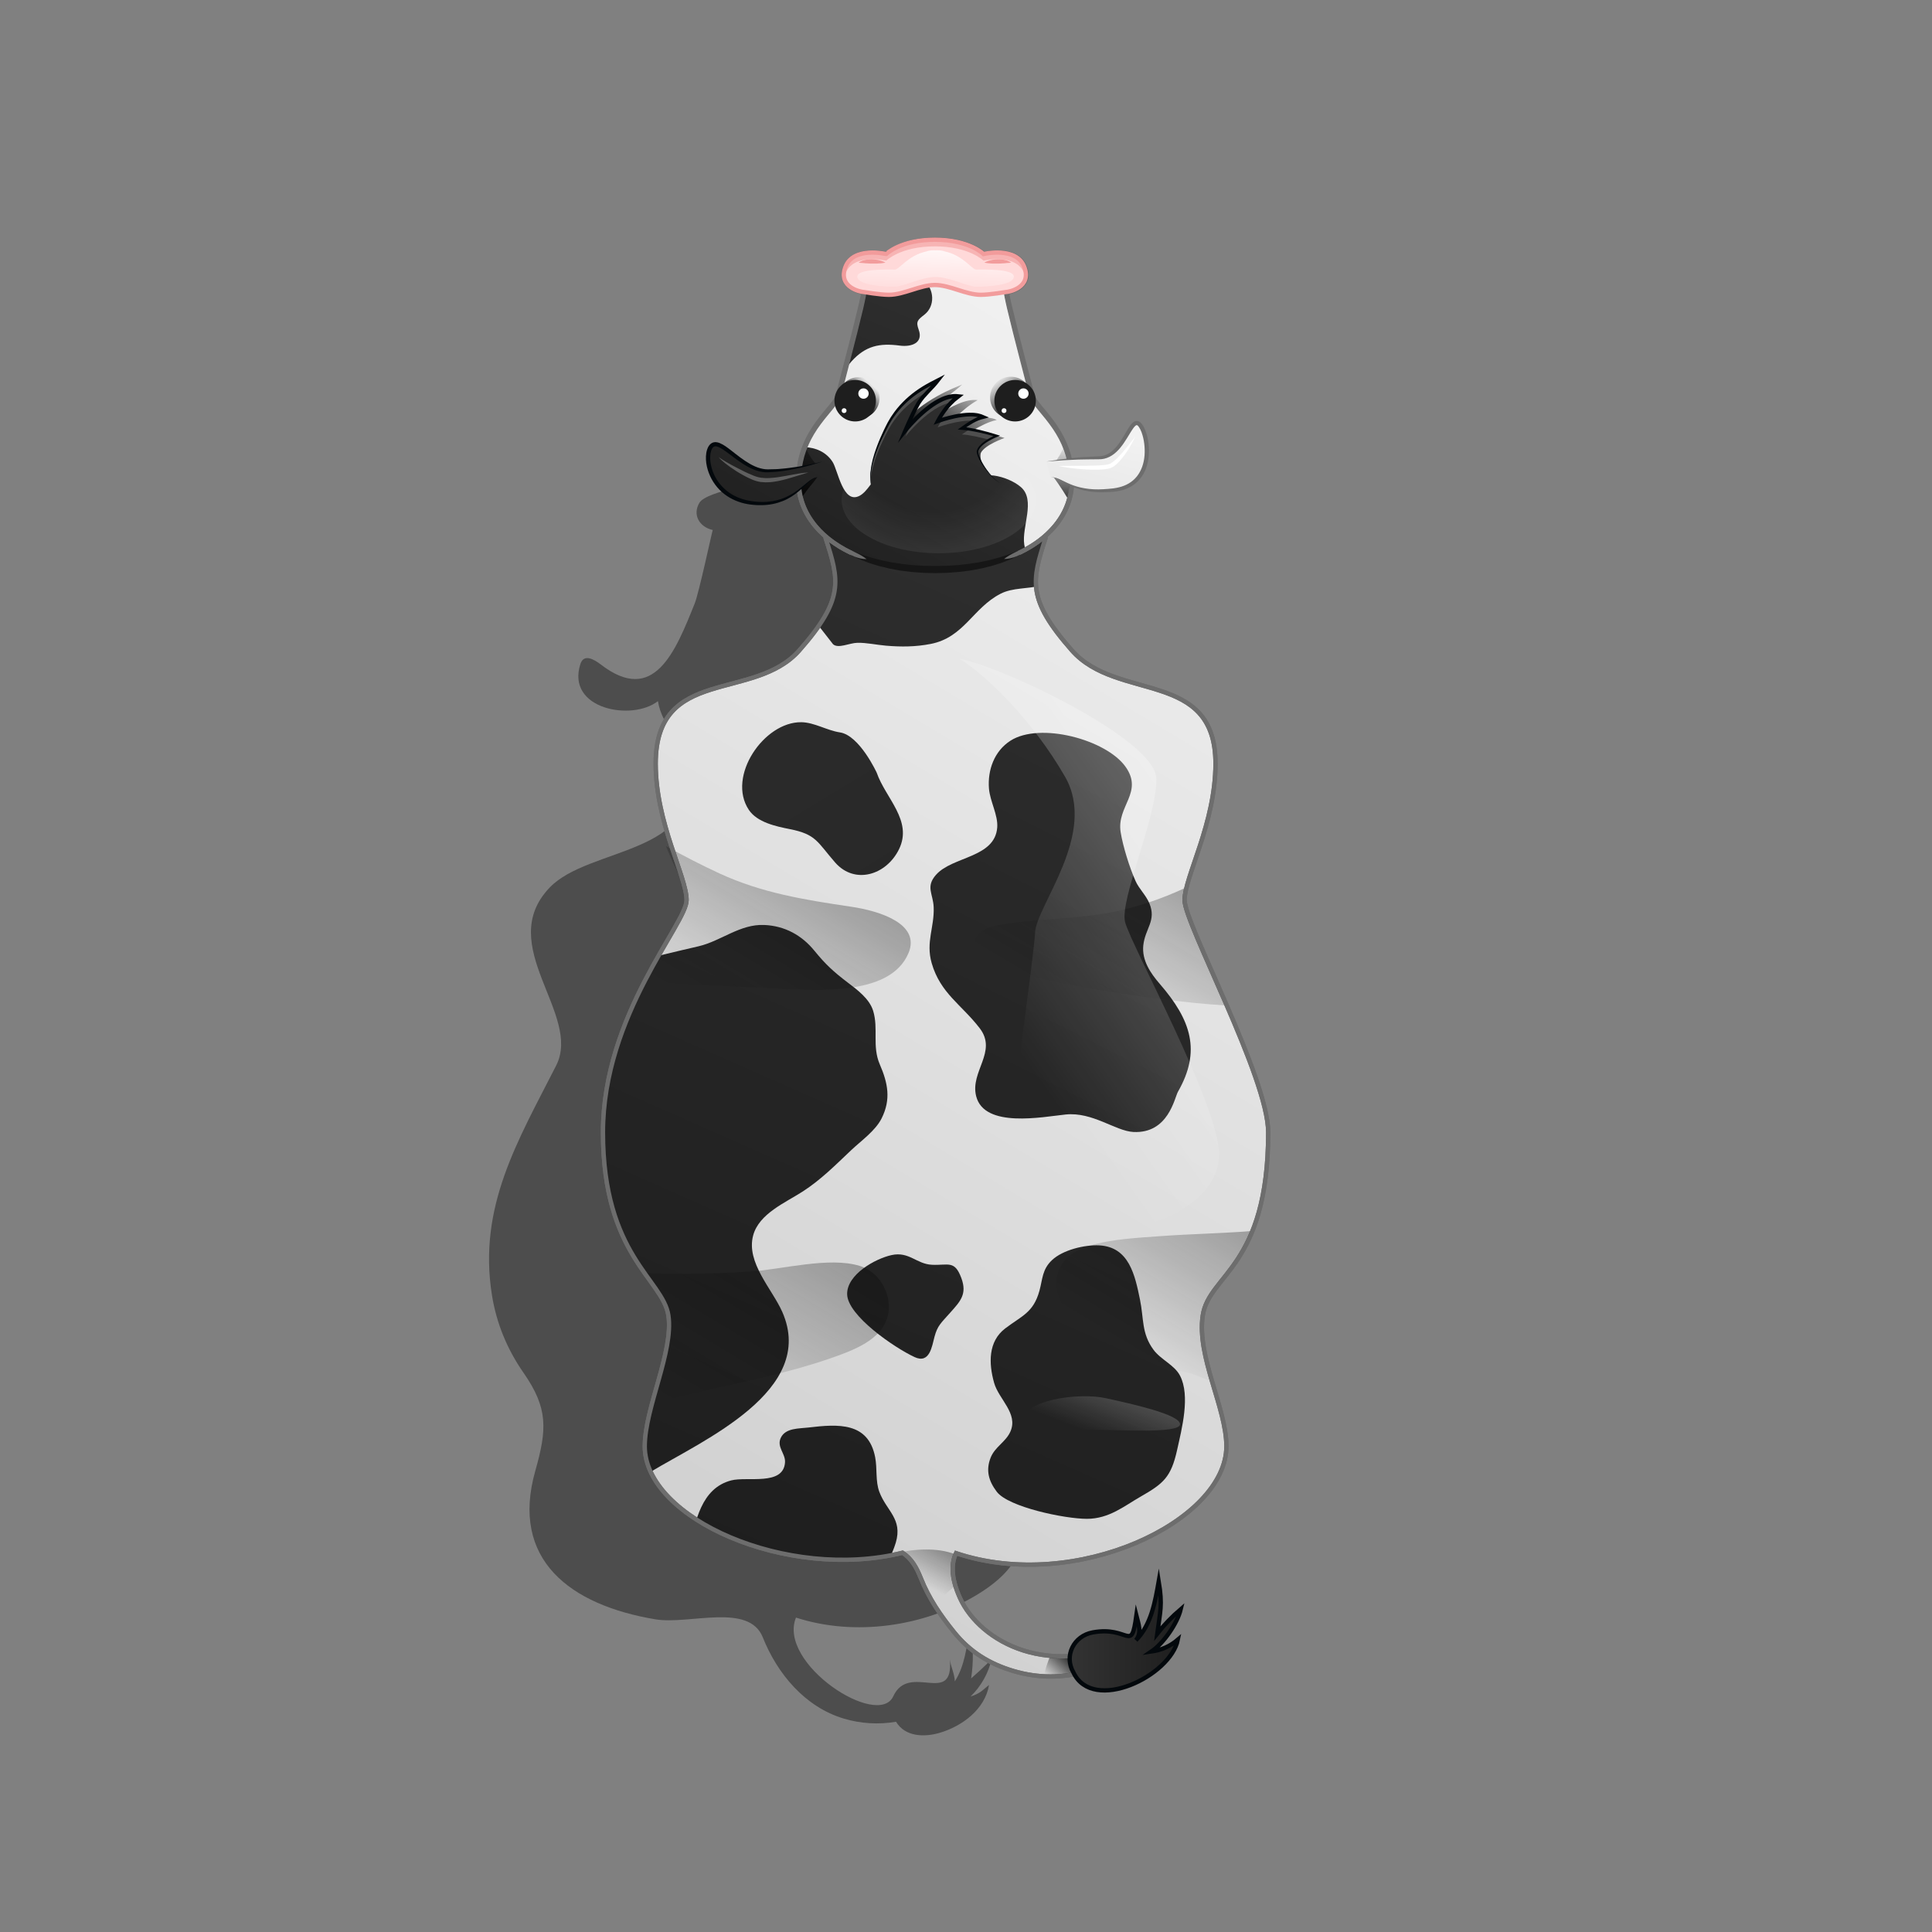<?xml version="1.0" encoding="utf-8"?>
<!-- Generator: Adobe Illustrator 16.0.0, SVG Export Plug-In . SVG Version: 6.00 Build 0)  -->
<!DOCTYPE svg PUBLIC "-//W3C//DTD SVG 1.1//EN" "http://www.w3.org/Graphics/SVG/1.1/DTD/svg11.dtd">
<svg version="1.1" id="Layer_3" xmlns="http://www.w3.org/2000/svg" xmlns:xlink="http://www.w3.org/1999/xlink" x="0px" y="0px"
	 width="900px" height="900px" viewBox="0 0 900 900" enable-background="new 0 0 900 900" xml:space="preserve">
<rect x="0" y="0" width="900" height="900" fill="#808080" stroke="none"/>
<g>
	<path opacity="0.4" d="M470.246,657.13c1.977-12.979,16.686-24.164,21.121-37.01c6.881-19.927,6.537-40.528-0.412-60.223
		c-7.848-22.246-19.85-43.029-27.064-65.457c-6.451-20.056,15.498-45.24,10.598-68.066c-7.42-34.55-78.886-21.263-70.877-68.704
		c2.148-12.727,12.92-20.742,14.064-33.184c13.812,5.591,32.105,0.567,29.926-17.775c-0.215-1.706-1.391-9.452-5.172-8.84
		c-6.613,1.778-6,13.392-14.732,14.15c-16.094,0.825-14.057-8.442-24.344-22.049c-3.096-4.206-3.708-11.181-4.974-16.062
		c-2.286-8.818-4.857-17.65-6.565-26.604c0.094,0.506,7.332-5.729,6.829-4.84c6.62-11.928-28.026-18.271-36.667-18.279
		c-5.168-0.019-32.854,4.537-36.142,9.977c-3.35,5.584-0.131,11.304,6.196,12.726c-0.166-0.035-6.424,29.305-8.399,34.22
		c-8.981,22.348-18.938,47.627-43.802,28.4c-2.987-2.244-7.789-5.204-9.441-0.247c-6.843,21.117,24.014,26.815,36.091,17.347
		c2.102,12.604,11.944,18.093,14.134,31.063c6.916,40.967-46.161,36.53-64.572,55.802c-25.819,27.027,15.215,58.946,3.037,82.904
		c-17.764,34.95-36.51,65.704-29.912,106.927c2.114,13.206,7.108,25.25,14.721,36.198c11.504,16.544,10.971,26.287,5.471,45.697
		c-11.733,41.408,16.262,62.499,55.952,69.14c15.742,2.633,43.546-7.915,50.045,8.418c6.782,17.041,19.741,32.465,37.72,37.825
		c7.907,2.358,16.188,2.856,24.329,1.47c4.323,7.13,13.292,7.233,20.335,5.163c10.477-3.079,21.113-10.962,22.99-22.296
		c-2.998,2.308-3.803,3.839-8.623,5.391c4.973-4.816,8.41-11,9.904-17.722c-2.092,2.823-9.271,8.877-9.621,9.281
		c1.16-7.79,1.141-15.522-0.645-23.225c-1.391,8.292-2.287,17.352-6.953,24.594c-0.092-3.554-1.891-6.73-2.301-10.196
		c1.852,22.141-18.961,1.121-26.354,17.13c-7.072,15.317-54.035-15.156-45.337-36.646c27.343,8.868,59.572,4.253,84.042-10.458
		C496.633,717.945,464.768,693.129,470.246,657.13C471.049,651.851,468.863,666.22,470.246,657.13z"/>
	<g>
		<g>
			<g>
				<g>
					<linearGradient id="SVGID_1_" gradientUnits="userSpaceOnUse" x1="656.421" y1="160.838" x2="334.278" y2="698.892">
						<stop  offset="0" style="stop-color:#F4F4F4"/>
						<stop  offset="1" style="stop-color:#D2D2D2"/>
					</linearGradient>
					<path fill="url(#SVGID_1_)" stroke="#6D6D6D" stroke-width="2" stroke-miterlimit="10" d="M571.3,673.754
						c0-17.912-13.933-41.743-11.006-60.967s30.479-22.557,30.479-85.285c0-25.497-38.948-97.169-38.948-108.166
						s14.395-35.801,14.395-63.605c0-44-45.72-28.731-66.886-52.731c-21.168-24-18.628-32.667-12.278-52.333
						c0-26.333-30.004-40.333-51.222-40.333c-21.221,0-51.224,14-51.224,40.333c6.35,19.667,8.892,28.333-12.275,52.333
						c-21.168,24-66.888,7.231-66.888,52.731c0,27.804,14.394,52.609,14.394,63.605s-38.946,53.395-38.946,108.166
						c0,57.229,27.968,68.509,30.48,85.285s-11.008,43.055-11.008,60.967c0,33.618,66.354,62.884,120.084,49.568
						c4.211,2.784,6.523,6.891,8.471,11.785c3.791,9.523,9.1,17.275,15.545,25.258c7.291,9.029,16.25,14.66,27.572,18.036
						c23.697,7.067,44.768-1.31,64.795-14.067c0,0-1.043-5-7.668-1.667C489.5,783,456.5,765.001,447.168,744.334
						c-4.562-10.102-3.785-16.692-1.803-20.798C501.221,742.231,571.3,708.521,571.3,673.754z"/>
					<linearGradient id="SVGID_2_" gradientUnits="userSpaceOnUse" x1="430.35" y1="246.334" x2="430.35" y2="283.918">
						<stop  offset="0" style="stop-color:#070707"/>
						<stop  offset="1" style="stop-color:#070707;stop-opacity:0"/>
					</linearGradient>
					<path fill="url(#SVGID_2_)" d="M427.79,279.668c19.739-4.869,39.77-6.108,54.783-7.382c-0.325-6.57,1.717-13.051,4.482-21.619
						c0-26.333-30.004-40.333-51.222-40.333c-21.221,0-51.224,14-51.224,40.333c6.215,19.247,8.766,27.968-10.968,50.826
						C389.539,293.389,409.968,284.064,427.79,279.668z"/>
				</g>
				<g>
					<defs>
						<path id="SVGID_3_" d="M571.3,673.754c0-17.912-13.933-41.743-11.006-60.967s30.479-22.557,30.479-85.285
							c0-25.497-38.948-97.169-38.948-108.166s14.395-35.801,14.395-63.605c0-44-45.72-28.731-66.886-52.731
							c-21.168-24-18.628-32.667-12.278-52.333c0-26.333-30.004-40.333-51.222-40.333c-21.221,0-51.224,14-51.224,40.333
							c6.35,19.667,8.892,28.333-12.275,52.333c-21.168,24-66.888,7.231-66.888,52.731c0,27.804,14.394,52.609,14.394,63.605
							s-38.946,53.395-38.946,108.166c0,57.229,27.968,68.509,30.48,85.285s-11.008,43.055-11.008,60.967
							c0,33.618,66.354,62.884,120.084,49.568c4.211,2.784,6.523,6.891,8.471,11.785c3.791,9.523,9.1,17.275,15.545,25.258
							c7.291,9.029,16.25,14.66,27.572,18.036c23.697,7.067,44.768-1.31,64.795-14.067c0,0-1.043-5-7.668-1.667
							C489.5,783,456.5,765.001,447.168,744.334c-4.562-10.102-3.785-16.692-1.803-20.798
							C501.221,742.231,571.3,708.521,571.3,673.754z"/>
					</defs>
					<clipPath id="SVGID_4_">
						<use xlink:href="#SVGID_3_"  overflow="visible"/>
					</clipPath>
					<g clip-path="url(#SVGID_4_)">
						<linearGradient id="SVGID_5_" gradientUnits="userSpaceOnUse" x1="248.298" y1="690.379" x2="530.908" y2="50.612">
							<stop  offset="0" style="stop-color:#1E1E1E"/>
							<stop  offset="1" style="stop-color:#333333"/>
						</linearGradient>
						<path fill="url(#SVGID_5_)" d="M303.22,685.565c24.304-14.634,77.303-37.742,61.227-74.364
							c-4.683-10.668-17.005-23.042-13.594-35.697c2.744-10.183,15.066-15.273,23.126-20.482
							c8.421-5.441,15.239-12.316,22.499-19.194c4.659-4.414,11.323-9.046,14.235-14.886c4.396-8.816,2.931-16.344-0.874-25.119
							c-3.662-8.448-0.535-16.634-3.092-24.941c-1.733-5.631-7.346-9.755-11.744-13.103c-6.766-5.148-10.418-8.511-15.632-14.908
							c-5.884-7.219-13.805-11.576-23.37-11.986c-11.26-0.482-20.055,7.419-30.451,9.899c-22.089,5.27-42.258,8.612-59.308,24.631
							c-19.345,18.175-31.25,42.866-40.698,67.286c-4.994,12.907-8.595,26.371-9.126,40.261
							c-1.336,34.963,20.501,56.098,36.136,84.604L303.22,685.565z"/>
						<linearGradient id="SVGID_6_" gradientUnits="userSpaceOnUse" x1="450.416" y1="776.914" x2="704.415" y2="201.915">
							<stop  offset="0" style="stop-color:#1E1E1E"/>
							<stop  offset="1" style="stop-color:#333333"/>
						</linearGradient>
						<path fill="url(#SVGID_6_)" d="M464.342,694.924c-3.756-4.96-5.221-9.943-2.859-15.899c2.023-5.105,7.072-7.277,9.225-12.202
							c3.676-8.417-5.438-14.979-7.602-22.613c-2.564-9.045-2.84-19.293,5.168-25.384c7.723-5.875,13.111-7.303,15.924-17.501
							c1.523-5.522,1.242-9.965,5.885-14.336c5.018-4.726,15.203-7.202,22.006-6.844c13.938,0.735,16.641,13.955,18.973,25.334
							c1.826,8.907,0.656,15.622,6.25,23.251c3.428,4.673,9.783,7.092,12.379,12.096c4.889,9.429,0.826,24.785-1.334,34.559
							c-2.812,12.725-6.33,15.687-16.994,21.791c-7.699,4.406-14.721,10.352-25.053,10.352
							C495.975,707.527,469.738,702.047,464.342,694.924z"/>
						
							<linearGradient id="SVGID_7_" gradientUnits="userSpaceOnUse" x1="399.56" y1="675.195" x2="618.725" y2="179.052" gradientTransform="matrix(0.999 0.052 -0.052 0.999 22.021 -26.003)">
							<stop  offset="0" style="stop-color:#1E1E1E"/>
							<stop  offset="1" style="stop-color:#333333"/>
						</linearGradient>
						<path fill="url(#SVGID_7_)" d="M527.952,527.317c-8.329-0.435-18.983-9.444-31.544-8.14
							c-10.807,1.123-37.851,6.525-41.673-8.517c-2.931-11.524,10.055-20.721,1.651-31.672
							c-8.442-11.002-18.312-16.223-22.375-30.333c-2.82-9.792,1.294-16.681,0.933-26.009c-0.243-6.309-3.867-9.506,1.072-15.114
							c7.66-8.699,27.435-7.82,28.532-22.078c0.443-5.768-3.392-12.227-3.854-18.143c-0.67-8.575,2.469-17.417,10-22.256
							c13.737-8.826,44.569-0.546,53.588,12.078c8.563,11.99-4.188,18.349-2.245,30.496c1.045,6.527,4.157,16.582,6.961,22.813
							c1.66,3.692,4.75,6.438,6.385,10.274c3.477,8.157-1.959,11.756-2.791,19.697c-0.729,6.962,3.387,12.964,7.744,18
							c14.6,16.87,19.22,31.241,8.423,50.118C547.119,511.398,544.324,528.171,527.952,527.317z"/>
						<linearGradient id="SVGID_8_" gradientUnits="userSpaceOnUse" x1="360.405" y1="736.957" x2="614.403" y2="161.961">
							<stop  offset="0" style="stop-color:#1E1E1E"/>
							<stop  offset="1" style="stop-color:#333333"/>
						</linearGradient>
						<path fill="url(#SVGID_8_)" d="M321.162,720.837c2.814-12.044,5.398-27.502,19.426-31.197
							c7.506-1.979,24.36,2.684,25.105-8.419c0.279-4.151-4.091-7.19-1.905-11.562c2.248-4.497,8.37-4.131,12.763-4.657
							c13.981-1.676,27.947-2.569,31.127,13.795c1.035,5.326,0.072,11.16,1.953,16.176c3.33,8.888,10.947,12.545,7.658,23.668
							c-3.516,11.883-15.325,27.553-26.491,33.757c-19.042,10.58-43.081,3.728-57.637-10.893L321.162,720.837z"/>
						<linearGradient id="SVGID_9_" gradientUnits="userSpaceOnUse" x1="360.826" y1="739.43" x2="614.825" y2="164.432">
							<stop  offset="0" style="stop-color:#1E1E1E"/>
							<stop  offset="1" style="stop-color:#333333"/>
						</linearGradient>
						<path fill="url(#SVGID_9_)" d="M394.631,602.816c-0.078-9.135,13.072-16.479,20.705-18.153
							c8.165-1.792,11.591,4.185,18.812,4.519c7.643,0.354,10.533-2.258,13.67,6.148c2.795,7.498-0.434,10.844-5.115,16.096
							c-4.469,5.016-5.963,6.109-7.357,11.225c-1.213,4.455-2.199,12.844-9.361,9.507
							C416.738,627.848,394.718,612.87,394.631,602.816z"/>
						<linearGradient id="SVGID_10_" gradientUnits="userSpaceOnUse" x1="252.588" y1="668.672" x2="506.588" y2="93.673">
							<stop  offset="0" style="stop-color:#1E1E1E"/>
							<stop  offset="1" style="stop-color:#333333"/>
						</linearGradient>
						<path fill="url(#SVGID_10_)" d="M388.076,300.118c2.429,2.155,7.646-0.606,11.334-0.68c4.266-0.085,9.013,0.985,13.332,1.346
							c7.145,0.597,13.773,0.561,20.816-0.815c15.549-3.037,19.617-16.741,32.553-23.384c5.666-2.909,12.611-2.166,18.631-3.785
							c6.498-1.75,12.867-7.739,16.699-13.349c20.258-29.652-29.896-45.267-50.152-48.031c-12.467-1.701-24.795-0.461-36.693,3.349
							c-26.115,8.362-44.252,25.333-52.52,52.015L388.076,300.118z"/>
						
							<linearGradient id="SVGID_11_" gradientUnits="userSpaceOnUse" x1="211.917" y1="754.008" x2="527.7" y2="39.144" gradientTransform="matrix(0.573 -0.82 0.82 0.573 -135.995 481.055)">
							<stop  offset="0" style="stop-color:#1E1E1E"/>
							<stop  offset="1" style="stop-color:#333333"/>
						</linearGradient>
						<path fill="url(#SVGID_11_)" d="M408.412,359.962c4.092,11.86,16.888,22.302,10.391,35.626
							c-5.899,12.1-20.649,16.615-29.757,6.197c-8.43-9.641-8.724-13.097-21.198-15.567c-6.298-1.248-15.137-3.113-19.031-8.98
							c-10.322-15.554,7.081-41.037,24.472-40.804c6.084,0.081,11.892,3.827,17.971,4.74
							C400.426,342.554,408.412,359.962,408.412,359.962z"/>
					</g>
				</g>
				<g opacity="0.4">
					<linearGradient id="SVGID_12_" gradientUnits="userSpaceOnUse" x1="552.895" y1="385.942" x2="501.957" y2="471.02">
						<stop  offset="0" style="stop-color:#070707"/>
						<stop  offset="1" style="stop-color:#070707;stop-opacity:0"/>
					</linearGradient>
					<path fill="url(#SVGID_12_)" d="M551.825,419.336c0-1.971,0.469-3.998,1.229-6.154c-12.309,5.807-25.51,10.335-40.135,12.629
						c-16.128,2.529-33.232,2.396-49.172,5.386c-8.801,1.651-14.786,9.738-6.145,15.582c5.422,3.667,13.565,5.954,20.271,7.555
						c21.654,5.173,43.646,8.601,66.109,11.444c8.319,1.053,17.69,2.04,27.503,2.634
						C561.688,445.767,551.825,424.87,551.825,419.336z"/>
					<linearGradient id="SVGID_13_" gradientUnits="userSpaceOnUse" x1="388.883" y1="382.321" x2="333.228" y2="475.278">
						<stop  offset="0" style="stop-color:#070707"/>
						<stop  offset="1" style="stop-color:#070707;stop-opacity:0"/>
					</linearGradient>
					<path fill="url(#SVGID_13_)" d="M396.523,422.394c-21.991-3.254-41.577-6.432-61.165-15.417
						c-8.595-3.943-16.897-8.299-25.083-12.785c4.184,11.059,9.565,18.419,9.565,25.145c0,4.725-9.864,19.14-19.936,38.57
						c7.229-0.198,19.021,0.458,26.372,0.844c10.309,0.543,20.671,1.018,30.999,1.471c20.955,0.921,57.198,4.701,65.959-16.294
						C428.891,430.373,409.868,424.369,396.523,422.394z"/>
					<linearGradient id="SVGID_14_" gradientUnits="userSpaceOnUse" x1="391.147" y1="546.832" x2="322.322" y2="661.788">
						<stop  offset="0" style="stop-color:#070707"/>
						<stop  offset="1" style="stop-color:#070707;stop-opacity:0"/>
					</linearGradient>
					<path fill="url(#SVGID_14_)" d="M400.47,589.703c-14.161-4.396-36.419,1.692-50.853,2.63
						c-14.506,0.942-34.487,1.465-49.04,0.748c3.167,6.418,11.644,13.484,11.644,23.484c0,6.71-5.131,19.229-8.201,37.455
						c8.233-1.919,14.285-3.951,21.969-5.701c20.18-4.597,40.533-8.601,59.819-15.208c12.301-4.214,24.974-8.974,27.794-20.23
						C415.633,604.763,411.111,593.007,400.47,589.703z"/>
					<linearGradient id="SVGID_15_" gradientUnits="userSpaceOnUse" x1="575.358" y1="540.731" x2="523.068" y2="628.067">
						<stop  offset="0" style="stop-color:#070707"/>
						<stop  offset="1" style="stop-color:#070707;stop-opacity:0"/>
					</linearGradient>
					<path fill="url(#SVGID_15_)" d="M560.294,612.788c0.26-6.223,15.528-23.855,23.139-39.356
						c-11.309,0.974-30.604,1.501-42.062,2.358c-21.59,1.615-52.172,2.162-48.954,25.095c1.786,12.721,16.674,21.695,29.215,28.502
						c9.941,5.396,19.76,7.688,31.301,9.979c3.331,0.661,6.537,2.565,12.595,4.454C558.888,624.565,560.064,618.276,560.294,612.788
						z"/>
				</g>
				<linearGradient id="SVGID_16_" gradientUnits="userSpaceOnUse" x1="453.646" y1="691.574" x2="428.645" y2="737.239">
					<stop  offset="0" style="stop-color:#070707"/>
					<stop  offset="1" style="stop-color:#070707;stop-opacity:0"/>
				</linearGradient>
				<path fill="url(#SVGID_16_)" d="M445.113,724.102c-8.861-3.526-20.283-2.289-26.143-0.86c0.496,0.025,0.98,0.058,1.48,0.081
					c4.211,2.784,6.523,6.891,8.471,11.785c1.957,4.915,4.324,9.354,7.037,13.601c2.863-4.929,6.123-7.905,9.135-9.843
					C443.072,732.169,443.689,727.401,445.113,724.102z"/>
				<linearGradient id="SVGID_17_" gradientUnits="userSpaceOnUse" x1="503.301" y1="772.719" x2="491.968" y2="784.719">
					<stop  offset="0" style="stop-color:#070707"/>
					<stop  offset="1" style="stop-color:#070707;stop-opacity:0"/>
				</linearGradient>
				<path fill="url(#SVGID_17_)" d="M516.238,775.284c-0.328-2.323-0.66-4.643-0.99-6.917c-9.273,2.86-18.02,3.673-25.998,2.965
					c-1.223,2.951-2.326,6.206-3.047,9.551C496.652,781.451,506.611,779.228,516.238,775.284z"/>
				<path fill="none" stroke="#6D6D6D" stroke-width="2" stroke-miterlimit="10" d="M571.3,673.754
					c0-17.912-13.933-41.743-11.006-60.967s30.479-22.557,30.479-85.285c0-25.497-38.948-97.169-38.948-108.166
					s14.395-35.801,14.395-63.605c0-44-45.72-28.731-66.886-52.731c-21.168-24-18.628-32.667-12.278-52.333
					c0-26.333-30.004-40.333-51.222-40.333c-21.221,0-51.224,14-51.224,40.333c6.35,19.667,8.892,28.333-12.275,52.333
					c-21.168,24-66.888,7.231-66.888,52.731c0,27.804,14.394,52.609,14.394,63.605s-38.946,53.395-38.946,108.166
					c0,57.229,27.968,68.509,30.48,85.285s-11.008,43.055-11.008,60.967c0,33.618,66.354,62.884,120.084,49.568
					c4.211,2.784,6.523,6.891,8.471,11.785c3.791,9.523,9.1,17.275,15.545,25.258c7.291,9.029,16.25,14.66,27.572,18.036
					c23.697,7.067,44.768-1.31,64.795-14.067c0,0-1.043-5-7.668-1.667C489.5,783,456.5,765.001,447.168,744.334
					c-4.562-10.102-3.785-16.692-1.803-20.798C501.221,742.231,571.3,708.521,571.3,673.754z"/>
				<g>
					<linearGradient id="SVGID_18_" gradientUnits="userSpaceOnUse" x1="456.75" y1="464.862" x2="642.283" y2="333.865">
						<stop  offset="0" style="stop-color:#FFFFFF;stop-opacity:0"/>
						<stop  offset="1" style="stop-color:#FFFFFF"/>
					</linearGradient>
					<path opacity="0.5" fill="url(#SVGID_18_)" d="M446.864,306.834c19.449,3.5,91.84,37.672,91.84,56.086
						s-17.146,56.245-14.605,66.58s43.815,85.467,43.815,108.151s-31.115,34.684-45.72,34.684
						c-14.605,0-51.436-22.686-51.436-38.093s10.795-87.407,11.43-99.907c0.636-12.5,29.21-45.944,13.971-72.472
						C480.919,335.334,459.165,314.334,446.864,306.834z"/>
					<linearGradient id="SVGID_19_" gradientUnits="userSpaceOnUse" x1="510.49" y1="668.543" x2="531.083" y2="615.082">
						<stop  offset="0" style="stop-color:#FFFFFF;stop-opacity:0"/>
						<stop  offset="1" style="stop-color:#FFFFFF"/>
					</linearGradient>
					<path opacity="0.5" fill="url(#SVGID_19_)" d="M475.628,663.467c0-11.8,27.435-14.8,39.539-12.133
						c12.106,2.667,34.543,7.599,34.543,12.133s-29.186,2.534-42.322,2.534C494.254,666.001,475.628,669.164,475.628,663.467z"/>
				</g>
				<linearGradient id="SVGID_20_" gradientUnits="userSpaceOnUse" x1="498.302" y1="762.047" x2="550.031" y2="762.047">
					<stop  offset="0" style="stop-color:#333333"/>
					<stop  offset="1" style="stop-color:#1E1E1E"/>
				</linearGradient>
				<path fill="url(#SVGID_20_)" stroke="#03080C" stroke-width="2" stroke-miterlimit="10" d="M500.076,779.168
					c-4.572-7.882,0.143-17.125,8.982-18.736c17.139-3.126,17.82,9.871,20.301-7.81c0.971,3.865,2.691,7.968-0.207,11.447
					c7.199-7.19,8.973-18.102,10.629-27.432c1.846,11.218,0.686,13.997-0.699,24.372c3.262-4.121,6.912-7.907,10.949-11.361
					c-1.564,6.493-7.943,15.825-13.658,19.696c4.688-0.662,8.791-2.499,12.312-5.511
					C545.277,780.677,509.219,798.238,500.076,779.168z"/>
			</g>
			<g>
				<linearGradient id="SVGID_21_" gradientUnits="userSpaceOnUse" x1="505.577" y1="79.949" x2="194.244" y2="599.948">
					<stop  offset="0" style="stop-color:#F4F4F4"/>
					<stop  offset="1" style="stop-color:#D2D2D2"/>
				</linearGradient>
				<path fill="url(#SVGID_21_)" stroke="#6D6D6D" stroke-width="2" stroke-miterlimit="10" d="M435.625,111.666
					c16,0,22.668,6.667,22.668,6.667s15.332-3.665,18.998,6.002c3.668,9.667-7.332,11.667-8.332,11.667s10.119,41.512,11.666,48
					s18.666,16.667,18.666,40s-24.906,41.333-63.666,41.333c-38.759,0-63.667-18-63.667-41.333s17.12-33.512,18.667-40
					c1.546-6.488,12.666-48,11.666-48c-1,0-12-2-8.333-11.667s19-6.002,19-6.002S419.625,111.666,435.625,111.666z"/>
				<linearGradient id="SVGID_22_" gradientUnits="userSpaceOnUse" x1="395.258" y1="286.897" x2="464.591" y2="164.563">
					<stop  offset="0" style="stop-color:#1E1E1E"/>
					<stop  offset="1" style="stop-color:#333333"/>
				</linearGradient>
				<path fill="url(#SVGID_22_)" d="M477.7,256.012c-0.232-0.789-0.442-1.574-0.562-2.357c-1.247-8.237,5.414-20.661-1.534-26.722
					c-3.204-2.795-8.262-4.803-12.466-5.384c-4.583-0.633-5.947,2.327-9.586,3.015c-3.576,0.676-6.092-1.968-8.71-3.723
					c-5.268-3.529-11.372-4.358-17.723-4.276c-6.062,0.079-11.994,0.899-17.057,4.326c-3.638,2.461-5.827,8.026-9.607,10.048
					c-7.757,4.149-10.085-11.777-12.57-15.707c-2.969-4.697-8.01-6.774-13.021-6.933c-1.743,4.457-2.907,9.631-2.907,15.703
					c0,23.333,24.907,41.333,63.667,41.333C452.627,265.334,466.962,261.87,477.7,256.012z"/>
				<g>
					<linearGradient id="SVGID_23_" gradientUnits="userSpaceOnUse" x1="364.884" y1="254.853" x2="430.885" y2="92.35">
						<stop  offset="0" style="stop-color:#1E1E1E"/>
						<stop  offset="1" style="stop-color:#333333"/>
					</linearGradient>
					<path fill="url(#SVGID_23_)" d="M430.391,130.688c-9.699-7.976-24.842-10.31-36.679-5.629
						c-2.857,9.041,7.605,10.943,8.58,10.943c0.716,0-4.783,21.288-8.531,35.757c1.176-1.25,2.223-2.667,2.879-3.392
						c6.572-7.267,13.024-8.629,22.557-7.367c5.316,0.704,11.025-1.187,8.773-7.387c-1.406-3.868-0.525-4.541,2.707-7.082
						C435.67,142.606,435.287,134.717,430.391,130.688z"/>
				</g>
				<path fill="none" stroke="#6D6D6D" stroke-width="2" stroke-miterlimit="10" d="M435.625,111.666
					c16,0,22.668,6.667,22.668,6.667s15.332-3.665,18.998,6.002c3.668,9.667-7.332,11.667-8.332,11.667s10.119,41.512,11.666,48
					s18.666,16.667,18.666,40s-24.906,41.333-63.666,41.333c-38.759,0-63.667-18-63.667-41.333s17.12-33.512,18.667-40
					c1.546-6.488,12.666-48,11.666-48c-1,0-12-2-8.333-11.667s19-6.002,19-6.002S419.625,111.666,435.625,111.666z"/>
				<g>
					<linearGradient id="SVGID_24_" gradientUnits="userSpaceOnUse" x1="441.208" y1="211.345" x2="464.958" y2="179.345">
						<stop  offset="0" style="stop-color:#070707"/>
						<stop  offset="1" style="stop-color:#070707;stop-opacity:0"/>
					</linearGradient>
					<path fill="url(#SVGID_24_)" d="M406.889,225.422c-0.225-1.417,0.803-3.331,1.539-5.136
						c2.928-7.182,5.391-15.525,10.906-21.949c11.17-12.733,25.037-17.521,28.896-19.234c-3.914,3.685-8.594,6.388-12.426,10.426
						c-3.596,3.787-9.697,12.118-9.697,12.118s18.801-16.84,29.324-15.244c-7.195,3.99-13.039,11.124-13.039,11.124
						s16.104-5.219,21.934-1.867c-3.863,0.751-7.721,2.907-11.574,5.042c5.891,0.281,15.199,3.328,15.199,3.328
						s-9.137,3.134-11.047,6.951c-1.051,3.511,2.746,11.332,6.604,12.928"/>
					<g>
						<linearGradient id="SVGID_25_" gradientUnits="userSpaceOnUse" x1="396.647" y1="287.684" x2="465.98" y2="165.35">
							<stop  offset="0" style="stop-color:#1E1E1E"/>
							<stop  offset="1" style="stop-color:#333333"/>
						</linearGradient>
						<path fill="url(#SVGID_25_)" d="M406.002,226.622c-0.648-1.48-0.553-4.732-0.357-6.617c0.777-7.5,4.742-16.212,8.334-22.92
							c7.357-13.296,19.791-18.296,23.137-20.085c-2.809,3.848-6.68,6.671-9.305,10.887c-2.459,3.955-6.066,12.654-6.066,12.654
							s13.758-17.585,24.758-15.919c-6,4.167-9.707,11.616-9.707,11.616s14.541-5.45,21.373-1.95
							c-3.637,0.784-6.85,3.036-10.062,5.266c5.975,0.294,16.195,3.476,16.195,3.476s-8.199,3.273-8.965,7.259
							c0,3.667,6.498,13.087,10.832,14.754"/>
					</g>
					<g>
						<path fill="#4F4F4F" d="M448.105,202.387c3.711,0.183,9.059,1.479,12.58,2.436c1.92-1.112,3.615-1.793,3.615-1.793
							s-6.83-2.126-12.588-3.062C450.496,200.726,449.301,201.558,448.105,202.387z"/>
						<path fill="#4F4F4F" d="M436.795,199.071c0,0,9.621-3.605,16.889-3.067c1.439-0.761,2.922-1.379,4.484-1.716
							c-5.227-2.677-14.957-0.119-19.244,1.232C437.551,197.559,436.795,199.071,436.795,199.071z"/>
						<path fill="#4F4F4F" d="M405.645,222.838c0.777-7.5,4.742-16.212,8.334-22.92c5.309-9.593,13.244-14.854,18.518-17.72
							c1.613-1.676,3.244-3.314,4.619-5.198c-3.346,1.789-15.779,6.789-23.137,20.085c-3.592,6.708-7.557,15.42-8.334,22.92
							c-0.117,1.129-0.195,2.745-0.102,4.181C405.57,223.699,405.604,223.234,405.645,222.838z"/>
						<path fill="#4F4F4F" d="M424.295,197.567c-1.424,3.088-2.551,5.807-2.551,5.807s11.135-14.225,21.379-15.869
							c1.023-1.037,2.15-2.03,3.379-2.883C438.389,183.393,428.783,192.631,424.295,197.567z"/>
					</g>
					<g>
						<path fill="#03080C" d="M406.002,226.622c-0.479-1.214-0.544-2.55-0.586-3.845c-0.019-1.294,0.017-2.626,0.23-3.906
							c0.093-0.644,0.159-1.289,0.274-1.931l0.417-1.92c0.25-1.292,0.688-2.52,1.025-3.785c0.425-1.233,0.821-2.48,1.295-3.697
							c0.48-1.213,0.938-2.438,1.477-3.627c0.508-1.203,1.055-2.389,1.618-3.566c0.542-1.188,1.169-2.333,1.75-3.501
							c0.702-1.161,1.263-2.271,2.055-3.367c0.722-1.121,1.534-2.157,2.351-3.193c0.855-1,1.7-2.019,2.646-2.938
							c0.91-0.957,1.897-1.833,2.886-2.705l1.527-1.258l1.58-1.189c1.073-0.767,2.169-1.5,3.287-2.196
							c1.127-0.682,2.267-1.344,3.429-1.957l3.454-1.787l3.435-1.776l-2.354,3.02l-1.126,1.443l-1.191,1.365
							c-0.816,0.88-1.634,1.744-2.453,2.593c-0.812,0.849-1.596,1.71-2.349,2.584l-1.068,1.348l-0.961,1.408
							c-0.258,0.421-0.556,1.013-0.831,1.511l-0.844,1.561c-0.581,1.037-1.01,2.103-1.523,3.152c-0.5,1.045-0.984,2.109-1.448,3.196
							c-0.474,1.078-0.943,2.157-1.391,3.241l-1.608-0.939c0.82-1.033,1.651-1.996,2.516-2.957c0.861-0.956,1.747-1.891,2.658-2.803
							c1.82-1.823,3.743-3.555,5.802-5.138c2.056-1.585,4.276-2.999,6.708-4.069c0.617-0.251,1.233-0.502,1.877-0.701
							c0.639-0.203,1.29-0.386,1.962-0.5c0.665-0.137,1.352-0.202,2.039-0.233c0.347,0.002,0.692-0.011,1.039,0.008l1.041,0.105
							l2.31,0.232l-1.906,1.503l-1.436,1.131c-0.235,0.193-0.488,0.365-0.711,0.575l-0.658,0.646
							c-0.432,0.438-0.898,0.839-1.303,1.308l-1.214,1.404c-0.405,0.467-0.756,0.984-1.137,1.473
							c-0.386,0.488-0.727,1.008-1.073,1.525c-0.355,0.51-0.682,1.039-1.002,1.572c-0.327,0.522-0.631,1.081-0.908,1.6l-1.131-1.254
							c1.773-0.635,3.532-1.153,5.331-1.619c0.896-0.232,1.801-0.438,2.709-0.63c0.913-0.175,1.822-0.364,2.748-0.484
							c0.463-0.06,0.92-0.148,1.388-0.183l1.398-0.135c0.94-0.037,1.878-0.104,2.831-0.045c0.475,0.012,0.949,0.026,1.427,0.102
							c0.478,0.075,0.955,0.084,1.43,0.217c0.475,0.125,0.951,0.223,1.419,0.375l1.382,0.578l2.171,0.907l-2.37,0.613l-1.307,0.338
							c-0.427,0.155-0.856,0.299-1.282,0.46c-0.418,0.188-0.84,0.366-1.256,0.562c-0.409,0.215-0.822,0.421-1.229,0.643
							c-0.81,0.458-1.608,0.947-2.398,1.458l-2.363,1.582l-0.364-1.271l2.113,0.226c0.704,0.075,1.384,0.228,2.077,0.338
							c0.693,0.11,1.376,0.252,2.056,0.408c0.679,0.154,1.365,0.285,2.038,0.459c2.709,0.65,5.375,1.405,8.034,2.236l1.422,0.444
							l-1.383,0.555c-0.888,0.356-1.782,0.776-2.646,1.222c-0.869,0.443-1.712,0.932-2.52,1.467
							c-0.406,0.265-0.794,0.552-1.172,0.85c-0.196,0.143-0.363,0.312-0.547,0.467c-0.186,0.154-0.355,0.319-0.514,0.495
							c-0.157,0.175-0.342,0.334-0.471,0.527c-0.135,0.189-0.295,0.366-0.411,0.564l-0.326,0.603l-0.21,0.638l0.007-0.066
							c0.034,0.358,0.038,0.717,0.146,1.085c0.068,0.368,0.194,0.729,0.318,1.092c0.108,0.367,0.284,0.715,0.425,1.073
							c0.142,0.359,0.333,0.7,0.496,1.051c0.162,0.353,0.366,0.686,0.549,1.029c0.181,0.345,0.388,0.675,0.59,1.009
							c0.198,0.335,0.405,0.666,0.625,0.988c0.219,0.324,0.425,0.656,0.659,0.968c0.899,1.276,1.882,2.498,2.964,3.626
							c0.26,0.292,0.554,0.55,0.835,0.822c0.276,0.278,0.585,0.518,0.888,0.767c0.293,0.262,0.629,0.463,0.951,0.686
							c0.318,0.231,0.689,0.369,1.033,0.559c-0.351-0.173-0.731-0.296-1.061-0.513c-0.333-0.209-0.682-0.398-0.987-0.647
							c-0.315-0.237-0.639-0.465-0.929-0.732c-0.295-0.261-0.604-0.508-0.879-0.791c-0.575-0.541-1.111-1.12-1.642-1.704
							c-0.512-0.6-1.017-1.208-1.49-1.839c-0.247-0.308-0.467-0.637-0.698-0.957c-0.234-0.319-0.455-0.646-0.668-0.98
							c-0.216-0.331-0.437-0.66-0.633-1.004c-0.197-0.343-0.415-0.675-0.593-1.03c-0.181-0.354-0.386-0.695-0.545-1.062
							c-0.158-0.367-0.35-0.717-0.479-1.101c-0.143-0.376-0.288-0.751-0.378-1.155c-0.127-0.386-0.157-0.816-0.204-1.239
							l-0.003-0.032l0.01-0.034l0.227-0.783c0.109-0.243,0.236-0.477,0.355-0.716c0.128-0.232,0.295-0.433,0.441-0.651
							c0.143-0.224,0.33-0.399,0.498-0.598s0.347-0.383,0.537-0.553c0.189-0.171,0.367-0.361,0.567-0.517
							c0.39-0.329,0.788-0.645,1.202-0.936c1.654-1.178,3.418-2.129,5.286-2.932l0.038,0.999c-2.637-0.765-5.311-1.464-7.994-2.051
							c-0.669-0.159-1.345-0.273-2.017-0.412c-0.673-0.14-1.346-0.266-2.021-0.358c-0.675-0.093-1.35-0.23-2.022-0.288l-2.017-0.175
							l-1.941-0.168l1.577-1.103l2.354-1.646c0.799-0.54,1.615-1.062,2.455-1.56c0.424-0.243,0.859-0.472,1.289-0.708
							c0.44-0.22,0.894-0.422,1.341-0.633c0.461-0.187,0.931-0.356,1.397-0.533l1.452-0.407l-0.199,1.521l-1.157-0.454
							c-0.401-0.121-0.825-0.195-1.235-0.298c-0.407-0.112-0.854-0.117-1.277-0.182c-0.426-0.067-0.865-0.076-1.304-0.084
							c-0.873-0.051-1.762,0.021-2.645,0.06l-1.328,0.137c-0.443,0.035-0.885,0.124-1.327,0.184c-0.885,0.12-1.765,0.31-2.645,0.484
							c-0.878,0.191-1.753,0.397-2.624,0.628c-1.733,0.461-3.479,0.991-5.142,1.598l-2.21,0.809l1.079-2.062
							c0.317-0.605,0.62-1.167,0.963-1.726c0.331-0.561,0.67-1.117,1.038-1.653c0.358-0.543,0.712-1.089,1.112-1.604
							c0.396-0.517,0.76-1.058,1.184-1.555l1.272-1.492c0.425-0.497,0.921-0.936,1.38-1.406l0.701-0.693
							c0.238-0.227,0.512-0.42,0.766-0.631l1.557-1.239l0.403,1.735l-0.857-0.08c-0.287-0.014-0.578,0.002-0.867,0
							c-0.579,0.032-1.163,0.088-1.742,0.213c-0.58,0.102-1.157,0.268-1.726,0.454c-0.572,0.179-1.132,0.413-1.691,0.644
							c-2.22,0.995-4.31,2.345-6.295,3.839c-1.982,1.503-3.858,3.169-5.642,4.931c-0.892,0.882-1.762,1.787-2.608,2.714
							c-0.842,0.923-1.679,1.881-2.445,2.835l-4.205,5.229l2.598-6.168c0.463-1.1,0.944-2.187,1.43-3.271
							c0.471-1.086,0.974-2.172,1.502-3.257c0.532-1.072,1.005-2.2,1.588-3.224l0.854-1.555c0.301-0.534,0.531-1.003,0.891-1.589
							l1.05-1.515l1.145-1.426c0.797-0.914,1.611-1.795,2.44-2.65c0.83-0.849,1.644-1.697,2.441-2.546l1.15-1.3l1.065-1.348
							l1.081,1.243l-3.505,1.729c-1.15,0.577-2.271,1.199-3.382,1.84c-1.102,0.655-2.18,1.346-3.237,2.069l-1.558,1.124
							l-1.506,1.191c-0.976,0.827-1.952,1.658-2.853,2.568c-0.937,0.875-1.774,1.846-2.626,2.8
							c-0.813,0.991-1.625,1.983-2.333,3.037c-0.759,0.994-1.405,2.197-2.072,3.244c-0.602,1.145-1.238,2.274-1.812,3.434
							c-0.598,1.148-1.178,2.306-1.72,3.48c-0.573,1.162-1.064,2.357-1.581,3.544c-0.509,1.189-0.941,2.409-1.403,3.617
							c-0.371,1.234-0.851,2.45-1.135,3.704l-0.475,1.875c-0.135,0.633-0.224,1.279-0.337,1.918
							c-0.255,1.28-0.354,2.554-0.391,3.856C405.574,224.068,405.577,225.385,406.002,226.622z"/>
					</g>
				</g>
				<g>
					<path fill="#161616" d="M474.77,258.726c0,0-1.12,0.524-3.081,1.44c-0.955,0.48-2.259,0.915-3.69,1.485
						c-1.438,0.601-3.093,1.075-4.898,1.631c-0.897,0.297-1.85,0.531-2.838,0.768c-0.988,0.242-2.009,0.493-3.059,0.75
						c-1.061,0.202-2.149,0.409-3.263,0.621c-0.558,0.103-1.121,0.207-1.69,0.312c-0.573,0.075-1.151,0.15-1.735,0.226
						c-1.168,0.146-2.354,0.296-3.557,0.447c-1.206,0.094-2.427,0.188-3.658,0.284c-0.615,0.047-1.233,0.093-1.854,0.14
						l-1.867,0.059c-1.247,0.035-2.5,0.07-3.753,0.105c-1.318-0.013-2.494-0.063-3.744-0.093c-1.227-0.024-2.456-0.065-3.705-0.18
						c-1.239-0.093-2.469-0.185-3.684-0.276c-1.202-0.146-2.391-0.292-3.559-0.435c-0.584-0.073-1.163-0.145-1.736-0.216
						c-0.569-0.102-1.134-0.203-1.692-0.303c-1.113-0.209-2.204-0.413-3.265-0.612c-1.051-0.253-2.072-0.499-3.061-0.736
						c-0.987-0.24-1.944-0.458-2.843-0.753c-1.805-0.554-3.471-1.014-4.892-1.603c-1.428-0.563-2.699-0.972-3.691-1.462
						c-2-0.92-3.142-1.446-3.142-1.446c-0.551-0.253-0.792-0.906-0.539-1.458c0.243-0.528,0.853-0.772,1.388-0.568l0.071,0.027
						c0,0,1.135,0.435,3.123,1.197c0.974,0.422,2.232,0.753,3.633,1.226c1.396,0.493,3.034,0.853,4.787,1.346
						c0.873,0.258,1.808,0.438,2.771,0.64c0.962,0.2,1.957,0.406,2.979,0.619c1.033,0.16,2.095,0.323,3.18,0.491
						c0.542,0.086,1.09,0.172,1.643,0.26c0.558,0.063,1.119,0.127,1.687,0.191c1.134,0.126,2.286,0.255,3.453,0.386
						c1.165,0.075,2.344,0.151,3.532,0.228c0.597,0.034,1.186,0.088,1.794,0.107l1.843,0.032c1.218,0.019,2.439,0.039,3.662,0.058
						c1.219-0.022,2.438-0.043,3.652-0.065l1.817-0.037c0.603-0.04,1.203-0.079,1.802-0.119c1.196-0.08,2.384-0.16,3.557-0.238
						c1.167-0.135,2.319-0.268,3.453-0.398c0.566-0.067,1.128-0.135,1.685-0.201c0.553-0.089,1.101-0.178,1.642-0.265
						c1.084-0.171,2.146-0.338,3.179-0.501c1.021-0.217,2.015-0.429,2.976-0.634c0.964-0.198,1.894-0.395,2.767-0.655
						c1.751-0.496,3.394-0.871,4.767-1.364c1.394-0.476,2.613-0.8,3.619-1.243c2.016-0.788,3.168-1.238,3.168-1.238
						c0.565-0.222,1.204,0.057,1.426,0.623C475.541,257.87,475.289,258.481,474.77,258.726z"/>
				</g>
				<g>
					<linearGradient id="SVGID_26_" gradientUnits="userSpaceOnUse" x1="375.803" y1="230.542" x2="378.637" y2="196.708">
						<stop  offset="0" style="stop-color:#070707"/>
						<stop  offset="1" style="stop-color:#070707;stop-opacity:0"/>
					</linearGradient>
					<path fill="url(#SVGID_26_)" d="M381.167,217.001c0,0-3.33-2.178-6.146-9.094c-1.828,4.545-3.063,9.844-3.063,16.095
						c0,2.909,0.388,5.735,1.141,8.454c3.777-6.175,8.068-9.447,8.068-11.701S381.167,217.001,381.167,217.001z"/>
					<linearGradient id="SVGID_27_" gradientUnits="userSpaceOnUse" x1="492.827" y1="240.344" x2="495.661" y2="206.511">
						<stop  offset="0" style="stop-color:#070707"/>
						<stop  offset="1" style="stop-color:#070707;stop-opacity:0"/>
					</linearGradient>
					<path fill="url(#SVGID_27_)" d="M495.914,207.131c-2.717,7.528-6.338,9.87-6.338,9.87v3.754
						c1.477,1.709,4.471,5.91,8.369,12.359c0.879-2.921,1.346-5.966,1.346-9.112C499.291,217.395,497.918,211.844,495.914,207.131z"
						/>
				</g>
				<g>
					<path fill="#6D6D6D" d="M403.684,260.447c-2.034,0.011-3.957-0.496-5.779-1.207c-1.8-0.768-3.554-1.644-5.275-2.583
						c-3.431-1.898-6.689-4.144-9.625-6.785c-2.924-2.648-5.52-5.701-7.545-9.127c-2.029-3.42-3.466-7.215-4.151-11.151
						c-0.345-1.973-0.507-3.951-0.493-5.974c0.005-1.891,0.148-3.956,0.395-5.896c0.277-1.96,0.664-3.907,1.185-5.821
						c0.54-1.908,1.201-3.781,1.983-5.601c1.555-3.648,3.631-7.045,5.945-10.21c2.288-3.179,4.963-6.07,7.218-9.038
						c0.553-0.741,1.07-1.496,1.44-2.243c0.186-0.373,0.322-0.738,0.42-1.086l0.349-1.413l1.439-5.61l2.902-11.194
						c1.923-7.462,3.854-14.927,5.63-22.405c0.439-1.865,0.888-3.743,1.24-5.584c0.083-0.442,0.169-0.949,0.188-1.261
						c0.003-0.034,0-0.05,0.003-0.016c0.009,0.043-0.005,0.07,0.079,0.282c0.1,0.139,0.11,0.36,0.646,0.605
						c0.786,0.147,0.147,0.038,0.331,0.071c-0.072,0-0.384-0.031-0.477-0.049c-0.282-0.04-0.537-0.093-0.797-0.148
						c-1.024-0.23-2.008-0.551-2.968-0.976c-1.896-0.836-3.77-2.139-4.914-4.135c-0.554-0.993-0.879-2.119-0.957-3.232
						c-0.082-1.116,0.065-2.207,0.33-3.23c0.131-0.541,0.286-0.956,0.497-1.55c0.201-0.445,0.355-0.86,0.665-1.384
						c0.557-0.979,1.217-1.821,2.033-2.547c1.622-1.444,3.614-2.317,5.604-2.793c2.002-0.467,4.028-0.599,6.022-0.542
						c2.007,0.07,3.946,0.297,5.943,0.744l0,0l-0.939,0.266c0.869-0.803,1.697-1.361,2.602-1.926
						c0.889-0.559,1.816-1.033,2.755-1.479c0.943-0.433,1.901-0.831,2.878-1.169c0.971-0.356,1.964-0.641,2.958-0.909
						c0.998-0.255,1.999-0.494,3.013-0.664c1.007-0.215,2.027-0.317,3.043-0.46c1.018-0.129,2.041-0.175,3.061-0.266l3.092-0.085
						l3.014,0.084c1.028,0.09,2.067,0.138,3.086,0.267c1.016,0.143,2.036,0.245,3.043,0.46c1.014,0.171,2.015,0.409,3.013,0.664
						c0.994,0.268,1.987,0.553,2.958,0.909c0.977,0.338,1.934,0.736,2.878,1.168c0.938,0.446,1.866,0.92,2.755,1.479
						c0.903,0.565,1.732,1.123,2.602,1.926l-0.939-0.266l0,0c1.995-0.447,3.934-0.674,5.938-0.746
						c1.993-0.058,4.017,0.072,6.019,0.538c1.989,0.475,3.981,1.345,5.604,2.786c1.618,1.427,2.717,3.486,3.198,5.457
						c0.275,1.056,0.419,2.122,0.342,3.245c-0.074,1.113-0.396,2.24-0.947,3.234c-1.134,2.003-3.007,3.311-4.9,4.151
						c-0.959,0.425-1.941,0.75-2.965,0.981c-0.259,0.057-0.516,0.109-0.795,0.15c-0.146,0.021-0.267,0.041-0.48,0.053l-0.081,0.003
						c-0.061-0.009,0.577-0.071,0.472-0.109c0.549-0.318,0.611-0.714,0.595-0.655c0.035-0.11,0.035-0.128,0.041-0.153
						c0.014-0.108,0.006-0.066,0.009-0.051c0.015,0.292,0.103,0.808,0.184,1.245c0.351,1.838,0.8,3.715,1.237,5.579
						c1.773,7.472,3.705,14.931,5.627,22.386l2.9,11.184l1.439,5.604l0.35,1.416l0.189,0.612l0.217,0.48
						c0.36,0.744,0.881,1.498,1.426,2.238c2.242,2.965,4.922,5.851,7.209,9.026c2.319,3.159,4.396,6.552,5.959,10.194
						c0.785,1.817,1.456,3.687,1.995,5.594c0.524,1.912,0.919,3.856,1.202,5.815c0.48,3.925,0.627,7.886-0.065,11.865
						c-0.671,3.937-2.092,7.736-4.107,11.163c-2.012,3.433-4.597,6.494-7.511,9.151c-2.929,2.646-6.178,4.904-9.604,6.807
						c-1.72,0.937-3.463,1.835-5.271,2.582c-1.827,0.697-3.739,1.196-5.773,1.213c3.182-2.505,6.75-3.67,10.039-5.592
						c3.294-1.859,6.394-4.05,9.166-6.588c2.758-2.549,5.175-5.459,7.037-8.688c1.866-3.225,3.161-6.766,3.76-10.429
						c0.615-3.627,0.459-7.454-0.022-11.156c-0.281-1.852-0.667-3.685-1.173-5.485c-0.521-1.796-1.167-3.555-1.92-5.268
						c-1.502-3.432-3.491-6.642-5.748-9.673c-2.247-3.059-4.805-5.85-7.217-9.023c-0.592-0.81-1.179-1.645-1.662-2.635
						c-0.125-0.265-0.244-0.562-0.358-0.844l-0.11-0.351l-0.053-0.173l-0.069-0.246l-0.341-1.389l-1.428-5.589l-2.888-11.188
						c-1.915-7.465-3.837-14.925-5.612-22.446c-0.435-1.888-0.861-3.763-1.218-5.711c-0.083-0.51-0.175-0.944-0.209-1.615
						c0.001-0.105-0.009-0.184,0.024-0.411c0.01-0.054,0.014-0.103,0.061-0.24c-0.01,0.029,0.067-0.393,0.637-0.734
						c-0.084-0.058,0.587-0.124,0.557-0.133l0.009-0.001l0.236-0.026c0.197-0.026,0.413-0.068,0.625-0.112
						c0.857-0.185,1.714-0.46,2.519-0.809c1.611-0.693,3.041-1.737,3.829-3.114c0.79-1.365,0.866-3.086,0.436-4.733
						c-0.428-1.764-1.237-3.242-2.491-4.4c-1.258-1.135-2.884-1.892-4.627-2.324c-3.494-0.853-7.387-0.672-10.973,0.036l0,0
						l-0.521,0.12l-0.418-0.385c-0.607-0.56-1.439-1.149-2.24-1.64c-0.812-0.511-1.675-0.952-2.549-1.368
						c-0.881-0.403-1.779-0.778-2.7-1.096c-0.913-0.336-1.854-0.605-2.798-0.859c-0.947-0.242-1.899-0.47-2.867-0.632
						c-0.959-0.206-1.938-0.302-2.911-0.44c-0.973-0.124-1.942-0.166-2.914-0.255l-3.007-0.084l-2.93,0.083
						c-0.979,0.089-1.965,0.132-2.939,0.256c-0.972,0.138-1.952,0.234-2.91,0.44c-0.969,0.163-1.92,0.39-2.868,0.632
						c-0.942,0.254-1.884,0.523-2.797,0.859c-0.922,0.318-1.819,0.692-2.7,1.096c-0.874,0.416-1.738,0.856-2.549,1.368
						c-0.801,0.491-1.633,1.081-2.24,1.64l-0.418,0.385l-0.521-0.12l0,0c-3.589-0.709-7.484-0.892-10.982-0.037
						c-1.745,0.432-3.373,1.191-4.63,2.33c-0.626,0.557-1.154,1.266-1.544,1.96c-0.194,0.301-0.385,0.789-0.575,1.225
						c-0.097,0.319-0.282,0.808-0.367,1.208c-0.437,1.683-0.351,3.382,0.443,4.756c0.797,1.376,2.23,2.42,3.846,3.111
						c0.806,0.349,1.666,0.622,2.523,0.806c0.212,0.042,0.429,0.085,0.625,0.11c0.145,0.017,0.073,0.017,0.241,0.025
						c0.213,0.037-0.394-0.08,0.42,0.082c0.567,0.251,0.59,0.507,0.704,0.67c0.107,0.268,0.101,0.354,0.117,0.458
						c0.014,0.155,0.011,0.259,0.008,0.346c-0.039,0.651-0.129,1.094-0.214,1.601c-0.357,1.948-0.786,3.825-1.22,5.714
						c-1.779,7.526-3.704,14.992-5.621,22.463l-2.891,11.197l-1.429,5.594l-0.344,1.395c-0.155,0.583-0.365,1.119-0.609,1.609
						c-0.489,0.982-1.074,1.819-1.669,2.623c-2.417,3.166-4.976,5.963-7.22,9.027c-2.253,3.038-4.244,6.252-5.739,9.692
						c-0.751,1.716-1.388,3.48-1.911,5.278c-0.504,1.804-0.882,3.641-1.158,5.495c-0.246,1.882-0.391,3.667-0.414,5.631
						c-0.025,1.832,0.112,3.712,0.421,5.538c0.612,3.666,1.922,7.207,3.803,10.429c1.877,3.227,4.308,6.133,7.077,8.677
						c2.781,2.536,5.894,4.717,9.195,6.572C396.909,256.832,400.5,257.903,403.684,260.447z"/>
				</g>
				<g>
					<linearGradient id="SVGID_28_" gradientUnits="userSpaceOnUse" x1="398.692" y1="186.879" x2="405.859" y2="179.046">
						<stop  offset="0" style="stop-color:#070707"/>
						<stop  offset="1" style="stop-color:#070707;stop-opacity:0"/>
					</linearGradient>
					<circle fill="url(#SVGID_28_)" cx="400.076" cy="185.367" r="9.666"/>
					<linearGradient id="SVGID_29_" gradientUnits="userSpaceOnUse" x1="474.619" y1="189.876" x2="464.287" y2="176.877">
						<stop  offset="0" style="stop-color:#070707"/>
						<stop  offset="1" style="stop-color:#070707;stop-opacity:0"/>
					</linearGradient>
					<circle fill="url(#SVGID_29_)" cx="470.876" cy="185.167" r="9.667"/>
					<g>
						<circle fill="#1E1E1E" cx="398.375" cy="186.666" r="9.666"/>
						<g>
							<circle fill="#FDFFFF" cx="402.25" cy="183.333" r="2.416"/>
							<circle fill="#FDFFFF" cx="393.208" cy="191.292" r="1.124"/>
						</g>
					</g>
					<g>
						<circle fill="#1E1E1E" cx="472.876" cy="186.666" r="9.667"/>
						<g>
							<circle fill="#FDFFFF" cx="476.752" cy="183.333" r="2.416"/>
							<circle fill="#FDFFFF" cx="467.71" cy="191.292" r="1.124"/>
						</g>
					</g>
				</g>
				<g>
					<path fill="#FFD9D9" stroke="#F29C9C" stroke-width="2" stroke-miterlimit="10" d="M435.5,111.666
						c16,0,22.666,6.667,22.666,6.667s15.334-3.665,19,6.002c3.668,9.667-7.332,11.667-8.332,11.667c-0.082,0-7.758,1.33-11.9,1.33
						c-6.977,0-14.529-4.576-21.434-4.576c-6.902,0-14.457,4.576-21.434,4.576c-4.143,0-11.817-1.33-11.899-1.33
						c-1,0-12-2-8.333-11.667s19-6.002,19-6.002S419.5,111.666,435.5,111.666z"/>
					<path opacity="0.6" fill="#F29C9C" d="M393.834,127.43c3.667-9.667,19-6.002,19-6.002s6.666-6.667,22.666-6.667
						s22.666,6.667,22.666,6.667s15.334-3.665,19,6.002c0.279,0.736,0.465,1.423,0.584,2.073c0.307-1.415,0.193-3.118-0.584-5.169
						c-3.666-9.667-19-6.002-19-6.002s-6.666-6.667-22.666-6.667s-22.666,6.667-22.666,6.667s-15.333-3.665-19,6.002
						c-0.778,2.051-0.892,3.753-0.585,5.168C393.37,128.853,393.555,128.167,393.834,127.43z"/>
					<g>
						<g>
							<path fill="#F29C9C" d="M399.959,122.334c0,0,0.706-0.477,1.822-0.922c0.586-0.183,1.297-0.351,2.076-0.487
								c0.752-0.081,1.562-0.141,2.367-0.131c0.801,0.043,1.605,0.084,2.346,0.228c0.741,0.13,1.427,0.289,2.004,0.494
								c1.159,0.359,1.885,0.818,1.885,0.818c0,0-0.826,0.207-2.011,0.323c-1.188,0.128-2.735,0.182-4.268,0.135
								c-0.382-0.009-0.765-0.019-1.141-0.028c-0.375-0.012-0.747-0.041-1.106-0.072c-0.689-0.016-1.348-0.071-1.936-0.158
								C400.796,122.514,399.959,122.334,399.959,122.334z"/>
						</g>
						<g>
							<path fill="#F29C9C" d="M471.041,122.334c0,0-0.837,0.179-2.038,0.2c-0.588,0.086-1.246,0.142-1.936,0.158
								c-0.359,0.031-0.731,0.06-1.106,0.072c-0.376,0.009-0.758,0.019-1.14,0.029c-1.533,0.047-3.08-0.007-4.269-0.135
								c-1.184-0.117-2.01-0.324-2.01-0.323c0,0,0.726-0.459,1.885-0.818c0.576-0.205,1.263-0.364,2.004-0.494
								c0.739-0.144,1.544-0.185,2.345-0.228c0.806-0.009,1.615,0.051,2.367,0.131c0.778,0.136,1.49,0.304,2.076,0.487
								C470.335,121.857,471.041,122.334,471.041,122.334z"/>
						</g>
					</g>
				</g>
				<g>
					<linearGradient id="SVGID_30_" gradientUnits="userSpaceOnUse" x1="516.02" y1="192.485" x2="489.021" y2="305.15">
						<stop  offset="0" style="stop-color:#F4F4F4"/>
						<stop  offset="1" style="stop-color:#D2D2D2"/>
					</linearGradient>
					<path fill="url(#SVGID_30_)" d="M487.477,215.001c0,0,12.803-1.746,24.469-1.746s14.502-19.92,18.834-15.587
						c4.334,4.333,8.166,28.253-11.834,30.587s-23.803-6.254-29.469-5.92"/>
					<path fill="#6D6D6D" d="M487.477,215.001c0,0,0.467-0.077,1.344-0.222c0.875-0.151,2.163-0.338,3.808-0.559
						c0.822-0.111,1.732-0.234,2.724-0.369c0.994-0.105,2.07-0.219,3.219-0.341c1.15-0.122,2.374-0.251,3.664-0.389
						c1.289-0.164,2.657-0.166,4.079-0.262c1.424-0.075,2.907-0.152,4.443-0.233c0.384-0.02,0.771-0.039,1.162-0.059
						c0.31-0.027,0.769-0.044,1.127-0.087c0.681-0.117,1.413-0.271,2.108-0.571c1.402-0.553,2.695-1.482,3.838-2.64
						c1.151-1.149,2.18-2.499,3.131-3.95c0.961-1.448,1.834-3.004,2.766-4.591c0.468-0.794,0.945-1.599,1.516-2.4
						c0.284-0.401,0.608-0.798,0.986-1.187c0.405-0.375,0.873-0.788,1.621-0.989c0.196-0.032,0.398-0.053,0.597-0.062
						c0.197,0.016,0.397,0.058,0.593,0.103c0.344,0.121,0.705,0.298,0.923,0.502c0.138,0.119,0.21,0.162,0.397,0.349l0.231,0.264
						c0.148,0.151,0.325,0.409,0.488,0.64c0.612,0.91,1.01,1.8,1.381,2.734c0.689,1.861,1.146,3.78,1.39,5.726
						c0.462,3.88,0.239,7.901-1.094,11.602c-1.279,3.708-3.943,6.927-7.244,8.729c-1.635,0.918-3.379,1.552-5.119,1.892
						c-0.872,0.226-1.718,0.277-2.61,0.414c-0.833,0.061-1.655,0.121-2.466,0.18c-3.279,0.188-6.447,0.144-9.289-0.325
						c-2.857-0.422-5.411-1.197-7.553-2.129c-2.148-0.922-3.886-1.97-5.328-2.769c-1.443-0.791-2.61-1.373-3.488-1.509
						c-0.424-0.14-0.771-0.088-0.996-0.129c-0.229-0.018-0.348-0.026-0.348-0.026s0.118,0,0.348-0.001
						c0.227,0.022,0.578-0.056,1.015,0.05c0.9,0.076,2.153,0.548,3.647,1.27c1.499,0.718,3.279,1.65,5.426,2.423
						c2.143,0.778,4.647,1.376,7.424,1.682c2.788,0.33,5.809,0.242,9.013-0.024c0.809-0.084,1.629-0.169,2.459-0.255
						c0.751-0.146,1.602-0.222,2.379-0.456c1.599-0.373,3.171-0.962,4.611-1.814c1.444-0.844,2.75-1.954,3.814-3.294
						c1.064-1.339,1.894-2.891,2.486-4.555c1.187-3.339,1.382-7.089,0.931-10.702c-0.215-1.812-0.634-3.603-1.244-5.282
						c-0.314-0.82-0.7-1.654-1.132-2.305c-0.108-0.151-0.18-0.294-0.357-0.481l-0.229-0.265c0.017,0.027-0.098-0.073-0.137-0.106
						c-0.247-0.183-0.35-0.226-0.48-0.189c-0.362,0.076-1.021,0.731-1.503,1.421c-0.515,0.694-0.993,1.461-1.466,2.232
						c-0.946,1.545-1.869,3.123-2.899,4.615c-1.025,1.492-2.134,2.929-3.448,4.15c-1.293,1.232-2.797,2.255-4.447,2.85
						c-0.813,0.316-1.666,0.482-2.546,0.591c-0.428,0.034-0.755,0.035-1.221,0.054c-0.388,0.004-0.771,0.009-1.152,0.014
						c-1.524,0.015-2.997,0.029-4.411,0.043c-2.831-0.013-5.425,0.141-7.727,0.247c-1.152,0.054-2.229,0.104-3.227,0.15
						c-0.994,0.075-1.907,0.144-2.732,0.206c-1.649,0.137-2.953,0.191-3.836,0.281C487.948,214.961,487.477,215.001,487.477,215.001
						z"/>
				</g>
				<g>
					<linearGradient id="SVGID_31_" gradientUnits="userSpaceOnUse" x1="334.896" y1="252.686" x2="404.229" y2="130.352">
						<stop  offset="0" style="stop-color:#1E1E1E"/>
						<stop  offset="1" style="stop-color:#333333"/>
					</linearGradient>
					<path fill="url(#SVGID_31_)" d="M383.167,215.001c0,0-14,4.333-25.667,4.333c-11.666,0-21.667-16-26-11.667
						s-1,24.333,19,26.667s25.001-12.333,30.667-12"/>
					<path fill="#03080C" d="M383.167,215.001c0,0-1.89,0.673-5.273,1.623c-0.85,0.223-1.79,0.47-2.814,0.739
						c-1.032,0.241-2.148,0.5-3.341,0.779c-2.396,0.511-5.112,1.064-8.124,1.399c-1.497,0.24-3.08,0.295-4.716,0.401
						c-0.409,0.024-0.822,0.049-1.238,0.074c-0.473,0.014-0.844-0.016-1.275-0.021c-0.906-0.081-1.795-0.206-2.662-0.43
						c-3.514-0.865-6.782-2.807-9.866-5.007c-1.547-1.103-3.067-2.281-4.604-3.426c-1.533-1.122-3.116-2.309-4.725-2.959
						c-0.4-0.169-0.787-0.24-1.137-0.274c-0.336,0.009-0.63,0.041-0.876,0.208c-0.112,0.062-0.281,0.221-0.335,0.268
						c-0.153,0.185-0.354,0.399-0.402,0.527l-0.133,0.214l-0.131,0.282c-0.096,0.183-0.166,0.388-0.233,0.595
						c-0.538,1.671-0.553,3.622-0.284,5.487c0.527,3.764,2.188,7.396,4.609,10.273c2.42,2.892,5.584,5.046,8.982,6.298
						c1.691,0.65,3.44,1.069,5.177,1.34c0.858,0.163,1.727,0.225,2.618,0.328c0.854,0.045,1.692,0.12,2.537,0.107
						c3.366,0.044,6.535-0.51,9.303-1.487c2.773-0.98,5.118-2.394,7.081-3.799c1.965-1.414,3.554-2.834,4.934-3.929
						c1.364-1.107,2.578-1.855,3.499-2.11c0.453-0.141,0.821-0.175,1.062-0.174c0.243,0.004,0.369,0.006,0.369,0.006
						s-0.125,0.007-0.367,0.022c-0.239,0.017-0.598,0.078-1.029,0.249c-0.883,0.311-1.985,1.144-3.283,2.305
						c-1.305,1.16-2.813,2.672-4.732,4.224c-1.913,1.545-4.256,3.151-7.125,4.28c-2.85,1.146-6.174,1.865-9.699,1.907
						c-0.877,0.038-1.783-0.013-2.693-0.038c-0.866-0.075-1.786-0.115-2.711-0.26c-1.844-0.223-3.711-0.659-5.542-1.316
						c-3.661-1.289-7.204-3.54-9.856-6.709c-2.666-3.141-4.504-7.067-5.111-11.24c-0.277-2.086-0.29-4.254,0.403-6.394
						c0.089-0.267,0.184-0.532,0.317-0.794l0.189-0.393l0.264-0.419c0.191-0.312,0.343-0.454,0.506-0.652
						c0.292-0.302,0.508-0.476,0.815-0.667c0.598-0.383,1.328-0.491,1.97-0.476c0.635,0.05,1.225,0.195,1.734,0.407
						c2.054,0.85,3.597,2.108,5.157,3.281c1.542,1.192,3.021,2.379,4.515,3.484c2.98,2.187,6.022,4.112,9.209,4.99
						c0.795,0.231,1.589,0.359,2.346,0.457c0.404,0.018,0.863,0.061,1.213,0.057c0.406-0.01,0.81-0.019,1.209-0.028
						c1.6-0.04,3.151-0.03,4.635-0.207c2.975-0.227,5.693-0.619,8.099-0.989c1.2-0.21,2.323-0.406,3.361-0.588
						c1.034-0.21,1.983-0.404,2.841-0.579c1.707-0.388,3.058-0.667,3.967-0.899C382.681,215.122,383.167,215.001,383.167,215.001z"
						/>
				</g>
				<linearGradient id="SVGID_32_" gradientUnits="userSpaceOnUse" x1="436.482" y1="110.249" x2="435.483" y2="138.874">
					<stop  offset="0" style="stop-color:#FFFFFF"/>
					<stop  offset="1" style="stop-color:#FFFFFF;stop-opacity:0"/>
				</linearGradient>
				<path fill="url(#SVGID_32_)" d="M454.814,125.584c-2.123,0-5.994-6.602-14.824-8.488c-0.84-0.325-1.98-0.512-3.496-0.512
					c-0.229,0-0.438,0.024-0.66,0.03c-0.225-0.006-0.432-0.03-0.662-0.03c-1.516,0-2.656,0.187-3.494,0.512
					c-8.832,1.887-12.703,8.488-14.826,8.488c-2.475,0-17.482-0.5-17.482,3.25c0,4.25,13.208,4.75,17.482,4.75
					c3.744,0,12.488-4.548,18.982-4.548s15.236,4.548,18.98,4.548c4.273,0,17.482-0.5,17.482-4.75
					C472.297,125.084,457.289,125.584,454.814,125.584z"/>
				<g>
					<path fill="#FFFFFF" d="M493.084,217.084c0,0,2.666-0.09,6.635-0.095c1.979-0.01,4.288-0.021,6.762-0.034
						c1.233,0.001,2.506-0.045,3.79-0.078c1.286-0.03,2.589-0.098,3.855-0.243c0.641-0.047,1.254-0.157,1.844-0.264l0.751-0.194
						l0.881-0.42c0.854-0.536,1.87-1.375,2.712-2.19c0.84-0.86,1.659-1.705,2.39-2.558c0.734-0.846,1.42-1.665,2.042-2.431
						c1.239-1.536,2.258-2.842,2.969-3.759c0.713-0.92,1.12-1.446,1.12-1.446s-1.031,2.468-3.154,5.871
						c-1.062,1.701-2.387,3.641-4.1,5.546c-0.46,0.456-0.878,0.952-1.404,1.39c-0.265,0.224-0.487,0.453-0.792,0.675l-0.947,0.642
						l-0.881,0.44L517.42,218l-0.067,0.02l-0.134,0.039l-0.268,0.077l-0.539,0.152c-0.701,0.144-1.395,0.277-2.074,0.336
						c-1.366,0.131-2.711,0.176-4.03,0.184c-1.321,0.024-2.613-0.041-3.861-0.095c-1.249-0.044-2.452-0.153-3.591-0.248
						c-1.14-0.091-2.213-0.214-3.203-0.334C495.691,217.661,493.084,217.084,493.084,217.084z"/>
				</g>
				<g>
					<path fill="#606060" d="M376.563,220.123c0,0-0.689,0.175-1.872,0.525c-1.18,0.334-2.852,0.887-4.874,1.505
						c-2.021,0.625-4.398,1.333-7.031,1.871c-1.32,0.245-2.695,0.505-4.129,0.589c-1.425,0.133-2.91,0.07-4.393-0.085
						c-1.464-0.229-2.999-0.718-4.25-1.282c-1.313-0.549-2.535-1.201-3.717-1.829c-2.349-1.28-4.442-2.628-6.175-3.867
						c-1.739-1.231-3.115-2.36-4.03-3.207c-0.461-0.419-0.795-0.783-1.008-1.043c-0.105-0.131-0.178-0.239-0.215-0.319
						s-0.031-0.128-0.036-0.126c0.004-0.001,0.009,0.047,0.06,0.112c0.051,0.067,0.141,0.154,0.268,0.257
						c0.252,0.208,0.659,0.472,1.173,0.804c1.037,0.657,2.56,1.533,4.398,2.549c1.846,1.004,4.012,2.146,6.365,3.271
						c1.173,0.566,2.413,1.095,3.658,1.615c1.291,0.548,2.467,0.881,3.789,1.086c1.313,0.154,2.654,0.243,3.994,0.139
						c1.335-0.069,2.664-0.208,3.947-0.394c1.282-0.207,2.53-0.401,3.713-0.625c1.188-0.222,2.31-0.432,3.346-0.625
						c2.081-0.391,3.832-0.665,5.075-0.784c0.617-0.082,1.104-0.084,1.435-0.108C376.386,220.132,376.563,220.123,376.563,220.123z"
						/>
				</g>
				<radialGradient id="SVGID_33_" cx="434.833" cy="195.334" r="129.769" gradientUnits="userSpaceOnUse">
					<stop  offset="0.332" style="stop-color:#FFFFFF;stop-opacity:0"/>
					<stop  offset="1" style="stop-color:#FFFFFF"/>
				</radialGradient>
				<ellipse opacity="0.3" fill="url(#SVGID_33_)" cx="437.314" cy="232.811" rx="45.229" ry="24.904"/>
			</g>
			<path fill="#F4F4F4" stroke="#6D6D6D" stroke-width="2" stroke-miterlimit="10" d="M460.334,122.334"/>
		</g>
	</g>
</g>
</svg>
